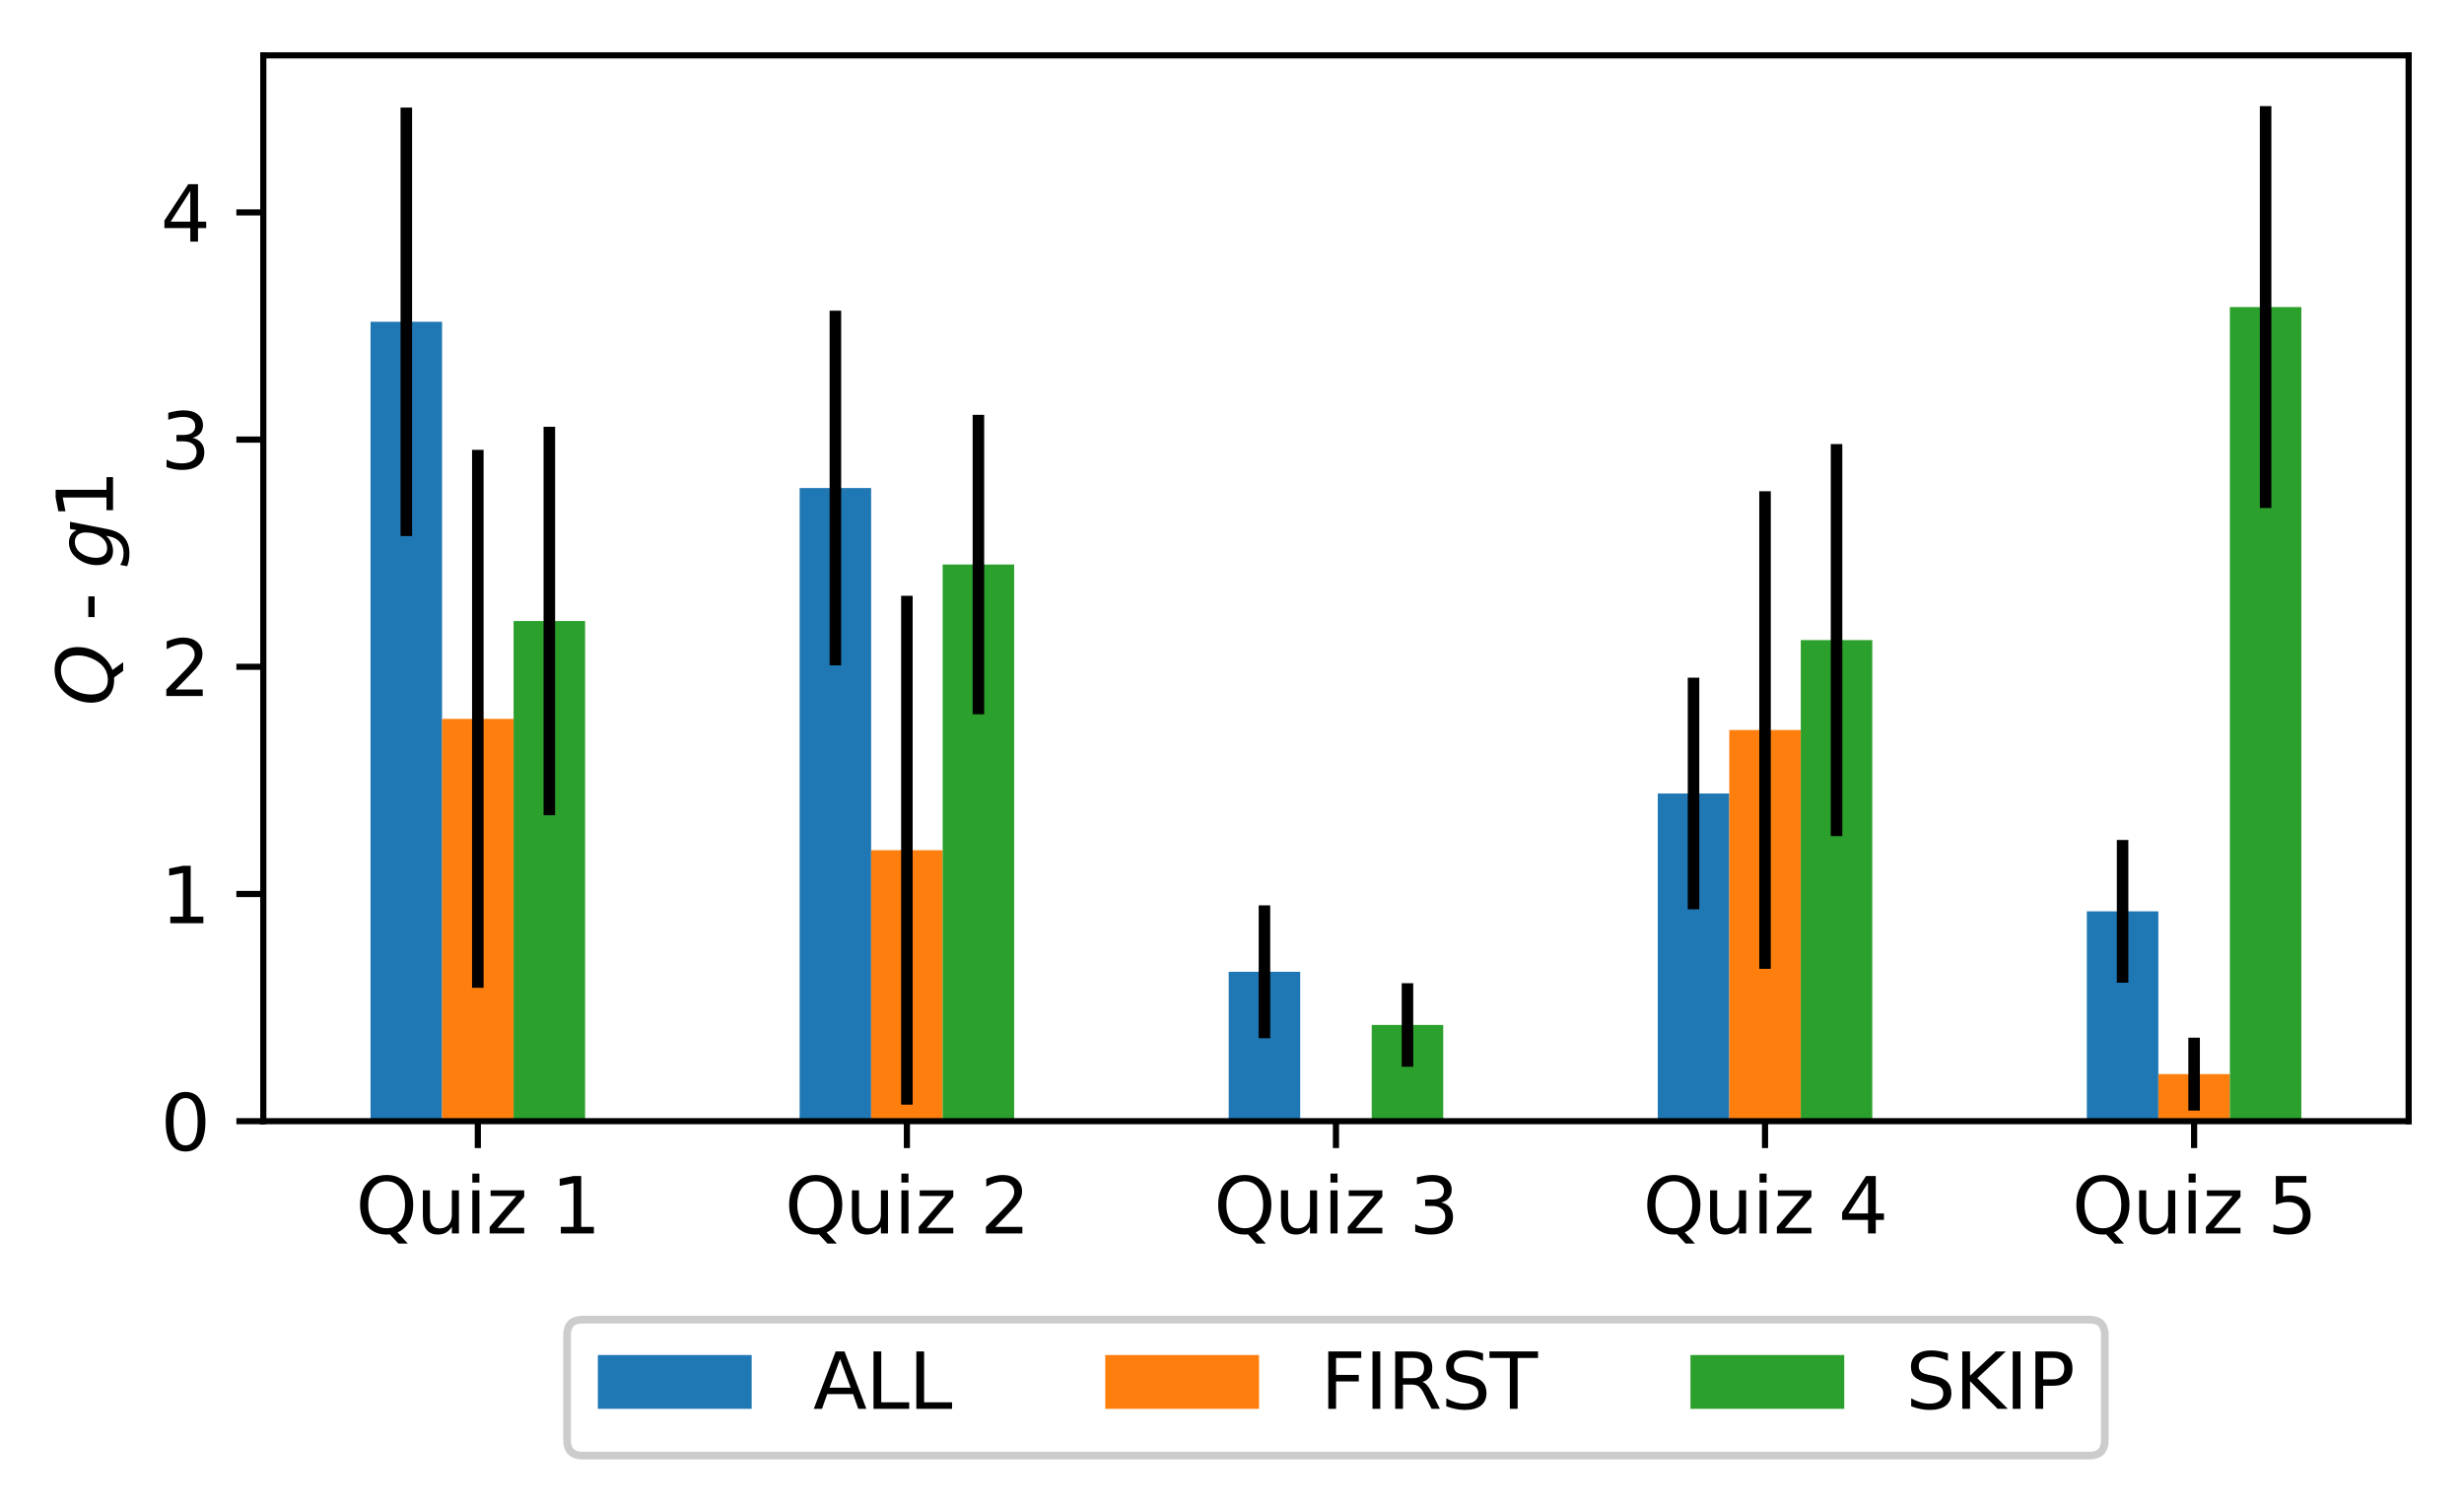 <?xml version="1.0" encoding="utf-8" standalone="no"?>
<!DOCTYPE svg PUBLIC "-//W3C//DTD SVG 1.1//EN"
  "http://www.w3.org/Graphics/SVG/1.1/DTD/svg11.dtd">
<svg xmlns:xlink="http://www.w3.org/1999/xlink" width="320.441pt" height="196.489pt" viewBox="0 0 320.441 196.489" xmlns="http://www.w3.org/2000/svg" version="1.1">
 <defs>
  <style type="text/css">*{stroke-linejoin: round; stroke-linecap: butt}</style>
 </defs>
 <g id="figure_1">
  <g id="patch_1">
   <path d="M 0 196.489 
L 320.441 196.489 
L 320.441 0 
L 0 0 
z
" style="fill: #ffffff"/>
  </g>
  <g id="axes_1">
   <g id="patch_2">
    <path d="M 34.241 145.8 
L 313.241 145.8 
L 313.241 7.2 
L 34.241 7.2 
z
" style="fill: #ffffff"/>
   </g>
   <g id="patch_3">
    <path d="M 48.191 145.8 
L 57.491 145.8 
L 57.491 41.848 
L 48.191 41.848 
z
" clip-path="url(#pe88816141e)" style="fill: #1f77b4"/>
   </g>
   <g id="patch_4">
    <path d="M 103.991 145.8 
L 113.291 145.8 
L 113.291 63.463 
L 103.991 63.463 
z
" clip-path="url(#pe88816141e)" style="fill: #1f77b4"/>
   </g>
   <g id="patch_5">
    <path d="M 159.791 145.8 
L 169.091 145.8 
L 169.091 126.372 
L 159.791 126.372 
z
" clip-path="url(#pe88816141e)" style="fill: #1f77b4"/>
   </g>
   <g id="patch_6">
    <path d="M 215.591 145.8 
L 224.891 145.8 
L 224.891 103.188 
L 215.591 103.188 
z
" clip-path="url(#pe88816141e)" style="fill: #1f77b4"/>
   </g>
   <g id="patch_7">
    <path d="M 271.391 145.8 
L 280.691 145.8 
L 280.691 118.513 
L 271.391 118.513 
z
" clip-path="url(#pe88816141e)" style="fill: #1f77b4"/>
   </g>
   <g id="patch_8">
    <path d="M 57.491 145.8 
L 66.791 145.8 
L 66.791 93.481 
L 57.491 93.481 
z
" clip-path="url(#pe88816141e)" style="fill: #ff7f0e"/>
   </g>
   <g id="patch_9">
    <path d="M 113.291 145.8 
L 122.591 145.8 
L 122.591 110.567 
L 113.291 110.567 
z
" clip-path="url(#pe88816141e)" style="fill: #ff7f0e"/>
   </g>
   <g id="patch_10">
    <path d="M 169.091 145.8 
L 178.391 145.8 
L 178.391 145.708 
L 169.091 145.708 
z
" clip-path="url(#pe88816141e)" style="fill: #ff7f0e"/>
   </g>
   <g id="patch_11">
    <path d="M 224.891 145.8 
L 234.191 145.8 
L 234.191 94.936 
L 224.891 94.936 
z
" clip-path="url(#pe88816141e)" style="fill: #ff7f0e"/>
   </g>
   <g id="patch_12">
    <path d="M 280.691 145.8 
L 289.991 145.8 
L 289.991 139.68 
L 280.691 139.68 
z
" clip-path="url(#pe88816141e)" style="fill: #ff7f0e"/>
   </g>
   <g id="patch_13">
    <path d="M 66.791 145.8 
L 76.091 145.8 
L 76.091 80.762 
L 66.791 80.762 
z
" clip-path="url(#pe88816141e)" style="fill: #2ca02c"/>
   </g>
   <g id="patch_14">
    <path d="M 122.591 145.8 
L 131.891 145.8 
L 131.891 73.412 
L 122.591 73.412 
z
" clip-path="url(#pe88816141e)" style="fill: #2ca02c"/>
   </g>
   <g id="patch_15">
    <path d="M 178.391 145.8 
L 187.691 145.8 
L 187.691 133.289 
L 178.391 133.289 
z
" clip-path="url(#pe88816141e)" style="fill: #2ca02c"/>
   </g>
   <g id="patch_16">
    <path d="M 234.191 145.8 
L 243.491 145.8 
L 243.491 83.241 
L 234.191 83.241 
z
" clip-path="url(#pe88816141e)" style="fill: #2ca02c"/>
   </g>
   <g id="patch_17">
    <path d="M 289.991 145.8 
L 299.291 145.8 
L 299.291 39.932 
L 289.991 39.932 
z
" clip-path="url(#pe88816141e)" style="fill: #2ca02c"/>
   </g>
   <g id="matplotlib.axis_1">
    <g id="xtick_1">
     <g id="line2d_1">
      <defs>
       <path id="m846d10850a" d="M 0 0 
L 0 3.5 
" style="stroke: #000000; stroke-width: 0.8"/>
      </defs>
      <g>
       <use xlink:href="#m846d10850a" x="62.141" y="145.8" style="stroke: #000000; stroke-width: 0.8"/>
      </g>
     </g>
     <g id="text_1">
      <!-- Quiz 1 -->
      <g transform="translate(46.252 160.398) scale(0.1 -0.1)">
       <defs>
        <path id="DejaVuSans-51" d="M 2522 4238 
Q 1834 4238 1429 3725 
Q 1025 3213 1025 2328 
Q 1025 1447 1429 934 
Q 1834 422 2522 422 
Q 3209 422 3611 934 
Q 4013 1447 4013 2328 
Q 4013 3213 3611 3725 
Q 3209 4238 2522 4238 
z
M 3406 84 
L 4238 -825 
L 3475 -825 
L 2784 -78 
Q 2681 -84 2626 -87 
Q 2572 -91 2522 -91 
Q 1538 -91 948 567 
Q 359 1225 359 2328 
Q 359 3434 948 4092 
Q 1538 4750 2522 4750 
Q 3503 4750 4090 4092 
Q 4678 3434 4678 2328 
Q 4678 1516 4351 937 
Q 4025 359 3406 84 
z
" transform="scale(0.016)"/>
        <path id="DejaVuSans-75" d="M 544 1381 
L 544 3500 
L 1119 3500 
L 1119 1403 
Q 1119 906 1312 657 
Q 1506 409 1894 409 
Q 2359 409 2629 706 
Q 2900 1003 2900 1516 
L 2900 3500 
L 3475 3500 
L 3475 0 
L 2900 0 
L 2900 538 
Q 2691 219 2414 64 
Q 2138 -91 1772 -91 
Q 1169 -91 856 284 
Q 544 659 544 1381 
z
M 1991 3584 
L 1991 3584 
z
" transform="scale(0.016)"/>
        <path id="DejaVuSans-69" d="M 603 3500 
L 1178 3500 
L 1178 0 
L 603 0 
L 603 3500 
z
M 603 4863 
L 1178 4863 
L 1178 4134 
L 603 4134 
L 603 4863 
z
" transform="scale(0.016)"/>
        <path id="DejaVuSans-7a" d="M 353 3500 
L 3084 3500 
L 3084 2975 
L 922 459 
L 3084 459 
L 3084 0 
L 275 0 
L 275 525 
L 2438 3041 
L 353 3041 
L 353 3500 
z
" transform="scale(0.016)"/>
        <path id="DejaVuSans-20" transform="scale(0.016)"/>
        <path id="DejaVuSans-31" d="M 794 531 
L 1825 531 
L 1825 4091 
L 703 3866 
L 703 4441 
L 1819 4666 
L 2450 4666 
L 2450 531 
L 3481 531 
L 3481 0 
L 794 0 
L 794 531 
z
" transform="scale(0.016)"/>
       </defs>
       <use xlink:href="#DejaVuSans-51"/>
       <use xlink:href="#DejaVuSans-75" x="78.711"/>
       <use xlink:href="#DejaVuSans-69" x="142.09"/>
       <use xlink:href="#DejaVuSans-7a" x="169.873"/>
       <use xlink:href="#DejaVuSans-20" x="222.363"/>
       <use xlink:href="#DejaVuSans-31" x="254.15"/>
      </g>
     </g>
    </g>
    <g id="xtick_2">
     <g id="line2d_2">
      <g>
       <use xlink:href="#m846d10850a" x="117.941" y="145.8" style="stroke: #000000; stroke-width: 0.8"/>
      </g>
     </g>
     <g id="text_2">
      <!-- Quiz 2 -->
      <g transform="translate(102.052 160.398) scale(0.1 -0.1)">
       <defs>
        <path id="DejaVuSans-32" d="M 1228 531 
L 3431 531 
L 3431 0 
L 469 0 
L 469 531 
Q 828 903 1448 1529 
Q 2069 2156 2228 2338 
Q 2531 2678 2651 2914 
Q 2772 3150 2772 3378 
Q 2772 3750 2511 3984 
Q 2250 4219 1831 4219 
Q 1534 4219 1204 4116 
Q 875 4013 500 3803 
L 500 4441 
Q 881 4594 1212 4672 
Q 1544 4750 1819 4750 
Q 2544 4750 2975 4387 
Q 3406 4025 3406 3419 
Q 3406 3131 3298 2873 
Q 3191 2616 2906 2266 
Q 2828 2175 2409 1742 
Q 1991 1309 1228 531 
z
" transform="scale(0.016)"/>
       </defs>
       <use xlink:href="#DejaVuSans-51"/>
       <use xlink:href="#DejaVuSans-75" x="78.711"/>
       <use xlink:href="#DejaVuSans-69" x="142.09"/>
       <use xlink:href="#DejaVuSans-7a" x="169.873"/>
       <use xlink:href="#DejaVuSans-20" x="222.363"/>
       <use xlink:href="#DejaVuSans-32" x="254.15"/>
      </g>
     </g>
    </g>
    <g id="xtick_3">
     <g id="line2d_3">
      <g>
       <use xlink:href="#m846d10850a" x="173.741" y="145.8" style="stroke: #000000; stroke-width: 0.8"/>
      </g>
     </g>
     <g id="text_3">
      <!-- Quiz 3 -->
      <g transform="translate(157.852 160.398) scale(0.1 -0.1)">
       <defs>
        <path id="DejaVuSans-33" d="M 2597 2516 
Q 3050 2419 3304 2112 
Q 3559 1806 3559 1356 
Q 3559 666 3084 287 
Q 2609 -91 1734 -91 
Q 1441 -91 1130 -33 
Q 819 25 488 141 
L 488 750 
Q 750 597 1062 519 
Q 1375 441 1716 441 
Q 2309 441 2620 675 
Q 2931 909 2931 1356 
Q 2931 1769 2642 2001 
Q 2353 2234 1838 2234 
L 1294 2234 
L 1294 2753 
L 1863 2753 
Q 2328 2753 2575 2939 
Q 2822 3125 2822 3475 
Q 2822 3834 2567 4026 
Q 2313 4219 1838 4219 
Q 1578 4219 1281 4162 
Q 984 4106 628 3988 
L 628 4550 
Q 988 4650 1302 4700 
Q 1616 4750 1894 4750 
Q 2613 4750 3031 4423 
Q 3450 4097 3450 3541 
Q 3450 3153 3228 2886 
Q 3006 2619 2597 2516 
z
" transform="scale(0.016)"/>
       </defs>
       <use xlink:href="#DejaVuSans-51"/>
       <use xlink:href="#DejaVuSans-75" x="78.711"/>
       <use xlink:href="#DejaVuSans-69" x="142.09"/>
       <use xlink:href="#DejaVuSans-7a" x="169.873"/>
       <use xlink:href="#DejaVuSans-20" x="222.363"/>
       <use xlink:href="#DejaVuSans-33" x="254.15"/>
      </g>
     </g>
    </g>
    <g id="xtick_4">
     <g id="line2d_4">
      <g>
       <use xlink:href="#m846d10850a" x="229.541" y="145.8" style="stroke: #000000; stroke-width: 0.8"/>
      </g>
     </g>
     <g id="text_4">
      <!-- Quiz 4 -->
      <g transform="translate(213.652 160.398) scale(0.1 -0.1)">
       <defs>
        <path id="DejaVuSans-34" d="M 2419 4116 
L 825 1625 
L 2419 1625 
L 2419 4116 
z
M 2253 4666 
L 3047 4666 
L 3047 1625 
L 3713 1625 
L 3713 1100 
L 3047 1100 
L 3047 0 
L 2419 0 
L 2419 1100 
L 313 1100 
L 313 1709 
L 2253 4666 
z
" transform="scale(0.016)"/>
       </defs>
       <use xlink:href="#DejaVuSans-51"/>
       <use xlink:href="#DejaVuSans-75" x="78.711"/>
       <use xlink:href="#DejaVuSans-69" x="142.09"/>
       <use xlink:href="#DejaVuSans-7a" x="169.873"/>
       <use xlink:href="#DejaVuSans-20" x="222.363"/>
       <use xlink:href="#DejaVuSans-34" x="254.15"/>
      </g>
     </g>
    </g>
    <g id="xtick_5">
     <g id="line2d_5">
      <g>
       <use xlink:href="#m846d10850a" x="285.341" y="145.8" style="stroke: #000000; stroke-width: 0.8"/>
      </g>
     </g>
     <g id="text_5">
      <!-- Quiz 5 -->
      <g transform="translate(269.452 160.398) scale(0.1 -0.1)">
       <defs>
        <path id="DejaVuSans-35" d="M 691 4666 
L 3169 4666 
L 3169 4134 
L 1269 4134 
L 1269 2991 
Q 1406 3038 1543 3061 
Q 1681 3084 1819 3084 
Q 2600 3084 3056 2656 
Q 3513 2228 3513 1497 
Q 3513 744 3044 326 
Q 2575 -91 1722 -91 
Q 1428 -91 1123 -41 
Q 819 9 494 109 
L 494 744 
Q 775 591 1075 516 
Q 1375 441 1709 441 
Q 2250 441 2565 725 
Q 2881 1009 2881 1497 
Q 2881 1984 2565 2268 
Q 2250 2553 1709 2553 
Q 1456 2553 1204 2497 
Q 953 2441 691 2322 
L 691 4666 
z
" transform="scale(0.016)"/>
       </defs>
       <use xlink:href="#DejaVuSans-51"/>
       <use xlink:href="#DejaVuSans-75" x="78.711"/>
       <use xlink:href="#DejaVuSans-69" x="142.09"/>
       <use xlink:href="#DejaVuSans-7a" x="169.873"/>
       <use xlink:href="#DejaVuSans-20" x="222.363"/>
       <use xlink:href="#DejaVuSans-35" x="254.15"/>
      </g>
     </g>
    </g>
   </g>
   <g id="matplotlib.axis_2">
    <g id="ytick_1">
     <g id="line2d_6">
      <defs>
       <path id="m11c4b04806" d="M 0 0 
L -3.5 0 
" style="stroke: #000000; stroke-width: 0.8"/>
      </defs>
      <g>
       <use xlink:href="#m11c4b04806" x="34.241" y="145.8" style="stroke: #000000; stroke-width: 0.8"/>
      </g>
     </g>
     <g id="text_6">
      <!-- 0 -->
      <g transform="translate(20.878 149.599) scale(0.1 -0.1)">
       <defs>
        <path id="DejaVuSans-30" d="M 2034 4250 
Q 1547 4250 1301 3770 
Q 1056 3291 1056 2328 
Q 1056 1369 1301 889 
Q 1547 409 2034 409 
Q 2525 409 2770 889 
Q 3016 1369 3016 2328 
Q 3016 3291 2770 3770 
Q 2525 4250 2034 4250 
z
M 2034 4750 
Q 2819 4750 3233 4129 
Q 3647 3509 3647 2328 
Q 3647 1150 3233 529 
Q 2819 -91 2034 -91 
Q 1250 -91 836 529 
Q 422 1150 422 2328 
Q 422 3509 836 4129 
Q 1250 4750 2034 4750 
z
" transform="scale(0.016)"/>
       </defs>
       <use xlink:href="#DejaVuSans-30"/>
      </g>
     </g>
    </g>
    <g id="ytick_2">
     <g id="line2d_7">
      <g>
       <use xlink:href="#m11c4b04806" x="34.241" y="116.255" style="stroke: #000000; stroke-width: 0.8"/>
      </g>
     </g>
     <g id="text_7">
      <!-- 1 -->
      <g transform="translate(20.878 120.055) scale(0.1 -0.1)">
       <use xlink:href="#DejaVuSans-31"/>
      </g>
     </g>
    </g>
    <g id="ytick_3">
     <g id="line2d_8">
      <g>
       <use xlink:href="#m11c4b04806" x="34.241" y="86.711" style="stroke: #000000; stroke-width: 0.8"/>
      </g>
     </g>
     <g id="text_8">
      <!-- 2 -->
      <g transform="translate(20.878 90.51) scale(0.1 -0.1)">
       <use xlink:href="#DejaVuSans-32"/>
      </g>
     </g>
    </g>
    <g id="ytick_4">
     <g id="line2d_9">
      <g>
       <use xlink:href="#m11c4b04806" x="34.241" y="57.166" style="stroke: #000000; stroke-width: 0.8"/>
      </g>
     </g>
     <g id="text_9">
      <!-- 3 -->
      <g transform="translate(20.878 60.965) scale(0.1 -0.1)">
       <use xlink:href="#DejaVuSans-33"/>
      </g>
     </g>
    </g>
    <g id="ytick_5">
     <g id="line2d_10">
      <g>
       <use xlink:href="#m11c4b04806" x="34.241" y="27.622" style="stroke: #000000; stroke-width: 0.8"/>
      </g>
     </g>
     <g id="text_10">
      <!-- 4 -->
      <g transform="translate(20.878 31.421) scale(0.1 -0.1)">
       <use xlink:href="#DejaVuSans-34"/>
      </g>
     </g>
    </g>
    <g id="text_11">
     <!-- $Q$ - $g1$ -->
     <g transform="translate(14.778 91.8) rotate(-90) scale(0.1 -0.1)">
      <defs>
       <path id="DejaVuSans-Oblique-51" d="M 2309 -84 
Q 2275 -88 2237 -89 
Q 2200 -91 2125 -91 
Q 1250 -91 756 411 
Q 263 913 263 1797 
Q 263 2319 452 2844 
Q 641 3369 978 3788 
Q 1369 4269 1858 4509 
Q 2347 4750 2938 4750 
Q 3794 4750 4287 4245 
Q 4781 3741 4781 2869 
Q 4781 1928 4265 1147 
Q 3750 366 2919 44 
L 3553 -825 
L 2847 -825 
L 2309 -84 
z
M 2919 4238 
Q 2400 4238 2003 3986 
Q 1606 3734 1313 3219 
Q 1125 2891 1026 2522 
Q 928 2153 928 1778 
Q 928 1128 1239 775 
Q 1550 422 2119 422 
Q 2631 422 3032 676 
Q 3434 931 3719 1434 
Q 3909 1772 4009 2142 
Q 4109 2513 4109 2881 
Q 4109 3528 3796 3883 
Q 3484 4238 2919 4238 
z
" transform="scale(0.016)"/>
       <path id="DejaVuSans-2d" d="M 313 2009 
L 1997 2009 
L 1997 1497 
L 313 1497 
L 313 2009 
z
" transform="scale(0.016)"/>
       <path id="DejaVuSans-Oblique-67" d="M 3816 3500 
L 3219 434 
Q 3047 -456 2561 -893 
Q 2075 -1331 1253 -1331 
Q 950 -1331 690 -1286 
Q 431 -1241 206 -1147 
L 313 -588 
Q 525 -725 762 -790 
Q 1000 -856 1269 -856 
Q 1816 -856 2167 -557 
Q 2519 -259 2631 300 
L 2681 563 
Q 2441 288 2122 144 
Q 1803 0 1434 0 
Q 903 0 598 351 
Q 294 703 294 1319 
Q 294 1803 478 2267 
Q 663 2731 997 3091 
Q 1219 3328 1514 3456 
Q 1809 3584 2131 3584 
Q 2484 3584 2746 3420 
Q 3009 3256 3138 2956 
L 3238 3500 
L 3816 3500 
z
M 2950 2216 
Q 2950 2641 2750 2872 
Q 2550 3103 2181 3103 
Q 1953 3103 1747 3012 
Q 1541 2922 1394 2759 
Q 1156 2491 1023 2127 
Q 891 1763 891 1375 
Q 891 944 1092 712 
Q 1294 481 1672 481 
Q 2219 481 2584 976 
Q 2950 1472 2950 2216 
z
" transform="scale(0.016)"/>
      </defs>
      <use xlink:href="#DejaVuSans-Oblique-51" transform="translate(0 0.781)"/>
      <use xlink:href="#DejaVuSans-20" transform="translate(78.711 0.781)"/>
      <use xlink:href="#DejaVuSans-2d" transform="translate(110.498 0.781)"/>
      <use xlink:href="#DejaVuSans-20" transform="translate(146.582 0.781)"/>
      <use xlink:href="#DejaVuSans-Oblique-67" transform="translate(178.369 0.781)"/>
      <use xlink:href="#DejaVuSans-31" transform="translate(241.846 0.781)"/>
     </g>
    </g>
   </g>
   <g id="LineCollection_1">
    <path d="M 52.841 69.709 
L 52.841 13.987 
" clip-path="url(#pe88816141e)" style="fill: none; stroke: #000000; stroke-width: 1.5"/>
    <path d="M 108.641 86.526 
L 108.641 40.401 
" clip-path="url(#pe88816141e)" style="fill: none; stroke: #000000; stroke-width: 1.5"/>
    <path d="M 164.441 135.012 
L 164.441 117.732 
" clip-path="url(#pe88816141e)" style="fill: none; stroke: #000000; stroke-width: 1.5"/>
    <path d="M 220.241 118.251 
L 220.241 88.124 
" clip-path="url(#pe88816141e)" style="fill: none; stroke: #000000; stroke-width: 1.5"/>
    <path d="M 276.041 127.796 
L 276.041 109.23 
" clip-path="url(#pe88816141e)" style="fill: none; stroke: #000000; stroke-width: 1.5"/>
   </g>
   <g id="LineCollection_2">
    <path d="M 62.141 128.462 
L 62.141 58.501 
" clip-path="url(#pe88816141e)" style="fill: none; stroke: #000000; stroke-width: 1.5"/>
    <path d="M 117.941 143.655 
L 117.941 77.478 
" clip-path="url(#pe88816141e)" style="fill: none; stroke: #000000; stroke-width: 1.5"/>
    <path d="M 173.741 145.8 
L 173.741 145.616 
" clip-path="url(#pe88816141e)" style="fill: none; stroke: #000000; stroke-width: 1.5"/>
    <path d="M 229.541 125.992 
L 229.541 63.881 
" clip-path="url(#pe88816141e)" style="fill: none; stroke: #000000; stroke-width: 1.5"/>
    <path d="M 285.341 144.42 
L 285.341 134.94 
" clip-path="url(#pe88816141e)" style="fill: none; stroke: #000000; stroke-width: 1.5"/>
   </g>
   <g id="LineCollection_3">
    <path d="M 71.441 106.019 
L 71.441 55.504 
" clip-path="url(#pe88816141e)" style="fill: none; stroke: #000000; stroke-width: 1.5"/>
    <path d="M 127.241 92.883 
L 127.241 53.941 
" clip-path="url(#pe88816141e)" style="fill: none; stroke: #000000; stroke-width: 1.5"/>
    <path d="M 183.041 138.72 
L 183.041 127.858 
" clip-path="url(#pe88816141e)" style="fill: none; stroke: #000000; stroke-width: 1.5"/>
    <path d="M 238.841 108.729 
L 238.841 57.752 
" clip-path="url(#pe88816141e)" style="fill: none; stroke: #000000; stroke-width: 1.5"/>
    <path d="M 294.641 66.064 
L 294.641 13.8 
" clip-path="url(#pe88816141e)" style="fill: none; stroke: #000000; stroke-width: 1.5"/>
   </g>
   <g id="patch_18">
    <path d="M 34.241 145.8 
L 34.241 7.2 
" style="fill: none; stroke: #000000; stroke-width: 0.8; stroke-linejoin: miter; stroke-linecap: square"/>
   </g>
   <g id="patch_19">
    <path d="M 313.241 145.8 
L 313.241 7.2 
" style="fill: none; stroke: #000000; stroke-width: 0.8; stroke-linejoin: miter; stroke-linecap: square"/>
   </g>
   <g id="patch_20">
    <path d="M 34.241 145.8 
L 313.241 145.8 
" style="fill: none; stroke: #000000; stroke-width: 0.8; stroke-linejoin: miter; stroke-linecap: square"/>
   </g>
   <g id="patch_21">
    <path d="M 34.241 7.2 
L 313.241 7.2 
" style="fill: none; stroke: #000000; stroke-width: 0.8; stroke-linejoin: miter; stroke-linecap: square"/>
   </g>
   <g id="legend_1">
    <g id="patch_22">
     <path d="M 75.752 189.289 
L 271.729 189.289 
Q 273.729 189.289 273.729 187.289 
L 273.729 173.611 
Q 273.729 171.611 271.729 171.611 
L 75.752 171.611 
Q 73.752 171.611 73.752 173.611 
L 73.752 187.289 
Q 73.752 189.289 75.752 189.289 
z
" style="fill: #ffffff; stroke: #cccccc; stroke-linejoin: miter"/>
    </g>
    <g id="patch_23">
     <path d="M 77.752 183.209 
L 97.752 183.209 
L 97.752 176.209 
L 77.752 176.209 
z
" style="fill: #1f77b4"/>
    </g>
    <g id="text_12">
     <!-- ALL -->
     <g transform="translate(105.752 183.209) scale(0.1 -0.1)">
      <defs>
       <path id="DejaVuSans-41" d="M 2188 4044 
L 1331 1722 
L 3047 1722 
L 2188 4044 
z
M 1831 4666 
L 2547 4666 
L 4325 0 
L 3669 0 
L 3244 1197 
L 1141 1197 
L 716 0 
L 50 0 
L 1831 4666 
z
" transform="scale(0.016)"/>
       <path id="DejaVuSans-4c" d="M 628 4666 
L 1259 4666 
L 1259 531 
L 3531 531 
L 3531 0 
L 628 0 
L 628 4666 
z
" transform="scale(0.016)"/>
      </defs>
      <use xlink:href="#DejaVuSans-41"/>
      <use xlink:href="#DejaVuSans-4c" x="68.408"/>
      <use xlink:href="#DejaVuSans-4c" x="124.121"/>
     </g>
    </g>
    <g id="patch_24">
     <path d="M 143.737 183.209 
L 163.737 183.209 
L 163.737 176.209 
L 143.737 176.209 
z
" style="fill: #ff7f0e"/>
    </g>
    <g id="text_13">
     <!-- FIRST -->
     <g transform="translate(171.737 183.209) scale(0.1 -0.1)">
      <defs>
       <path id="DejaVuSans-46" d="M 628 4666 
L 3309 4666 
L 3309 4134 
L 1259 4134 
L 1259 2759 
L 3109 2759 
L 3109 2228 
L 1259 2228 
L 1259 0 
L 628 0 
L 628 4666 
z
" transform="scale(0.016)"/>
       <path id="DejaVuSans-49" d="M 628 4666 
L 1259 4666 
L 1259 0 
L 628 0 
L 628 4666 
z
" transform="scale(0.016)"/>
       <path id="DejaVuSans-52" d="M 2841 2188 
Q 3044 2119 3236 1894 
Q 3428 1669 3622 1275 
L 4263 0 
L 3584 0 
L 2988 1197 
Q 2756 1666 2539 1819 
Q 2322 1972 1947 1972 
L 1259 1972 
L 1259 0 
L 628 0 
L 628 4666 
L 2053 4666 
Q 2853 4666 3247 4331 
Q 3641 3997 3641 3322 
Q 3641 2881 3436 2590 
Q 3231 2300 2841 2188 
z
M 1259 4147 
L 1259 2491 
L 2053 2491 
Q 2509 2491 2742 2702 
Q 2975 2913 2975 3322 
Q 2975 3731 2742 3939 
Q 2509 4147 2053 4147 
L 1259 4147 
z
" transform="scale(0.016)"/>
       <path id="DejaVuSans-53" d="M 3425 4513 
L 3425 3897 
Q 3066 4069 2747 4153 
Q 2428 4238 2131 4238 
Q 1616 4238 1336 4038 
Q 1056 3838 1056 3469 
Q 1056 3159 1242 3001 
Q 1428 2844 1947 2747 
L 2328 2669 
Q 3034 2534 3370 2195 
Q 3706 1856 3706 1288 
Q 3706 609 3251 259 
Q 2797 -91 1919 -91 
Q 1588 -91 1214 -16 
Q 841 59 441 206 
L 441 856 
Q 825 641 1194 531 
Q 1563 422 1919 422 
Q 2459 422 2753 634 
Q 3047 847 3047 1241 
Q 3047 1584 2836 1778 
Q 2625 1972 2144 2069 
L 1759 2144 
Q 1053 2284 737 2584 
Q 422 2884 422 3419 
Q 422 4038 858 4394 
Q 1294 4750 2059 4750 
Q 2388 4750 2728 4690 
Q 3069 4631 3425 4513 
z
" transform="scale(0.016)"/>
       <path id="DejaVuSans-54" d="M -19 4666 
L 3928 4666 
L 3928 4134 
L 2272 4134 
L 2272 0 
L 1638 0 
L 1638 4134 
L -19 4134 
L -19 4666 
z
" transform="scale(0.016)"/>
      </defs>
      <use xlink:href="#DejaVuSans-46"/>
      <use xlink:href="#DejaVuSans-49" x="57.52"/>
      <use xlink:href="#DejaVuSans-52" x="87.012"/>
      <use xlink:href="#DejaVuSans-53" x="156.494"/>
      <use xlink:href="#DejaVuSans-54" x="219.971"/>
     </g>
    </g>
    <g id="patch_25">
     <path d="M 219.843 183.209 
L 239.843 183.209 
L 239.843 176.209 
L 219.843 176.209 
z
" style="fill: #2ca02c"/>
    </g>
    <g id="text_14">
     <!-- SKIP -->
     <g transform="translate(247.843 183.209) scale(0.1 -0.1)">
      <defs>
       <path id="DejaVuSans-4b" d="M 628 4666 
L 1259 4666 
L 1259 2694 
L 3353 4666 
L 4166 4666 
L 1850 2491 
L 4331 0 
L 3500 0 
L 1259 2247 
L 1259 0 
L 628 0 
L 628 4666 
z
" transform="scale(0.016)"/>
       <path id="DejaVuSans-50" d="M 1259 4147 
L 1259 2394 
L 2053 2394 
Q 2494 2394 2734 2622 
Q 2975 2850 2975 3272 
Q 2975 3691 2734 3919 
Q 2494 4147 2053 4147 
L 1259 4147 
z
M 628 4666 
L 2053 4666 
Q 2838 4666 3239 4311 
Q 3641 3956 3641 3272 
Q 3641 2581 3239 2228 
Q 2838 1875 2053 1875 
L 1259 1875 
L 1259 0 
L 628 0 
L 628 4666 
z
" transform="scale(0.016)"/>
      </defs>
      <use xlink:href="#DejaVuSans-53"/>
      <use xlink:href="#DejaVuSans-4b" x="63.477"/>
      <use xlink:href="#DejaVuSans-49" x="129.053"/>
      <use xlink:href="#DejaVuSans-50" x="158.545"/>
     </g>
    </g>
   </g>
  </g>
 </g>
 <defs>
  <clipPath id="pe88816141e">
   <rect x="34.241" y="7.2" width="279" height="138.6"/>
  </clipPath>
 </defs>
</svg>
